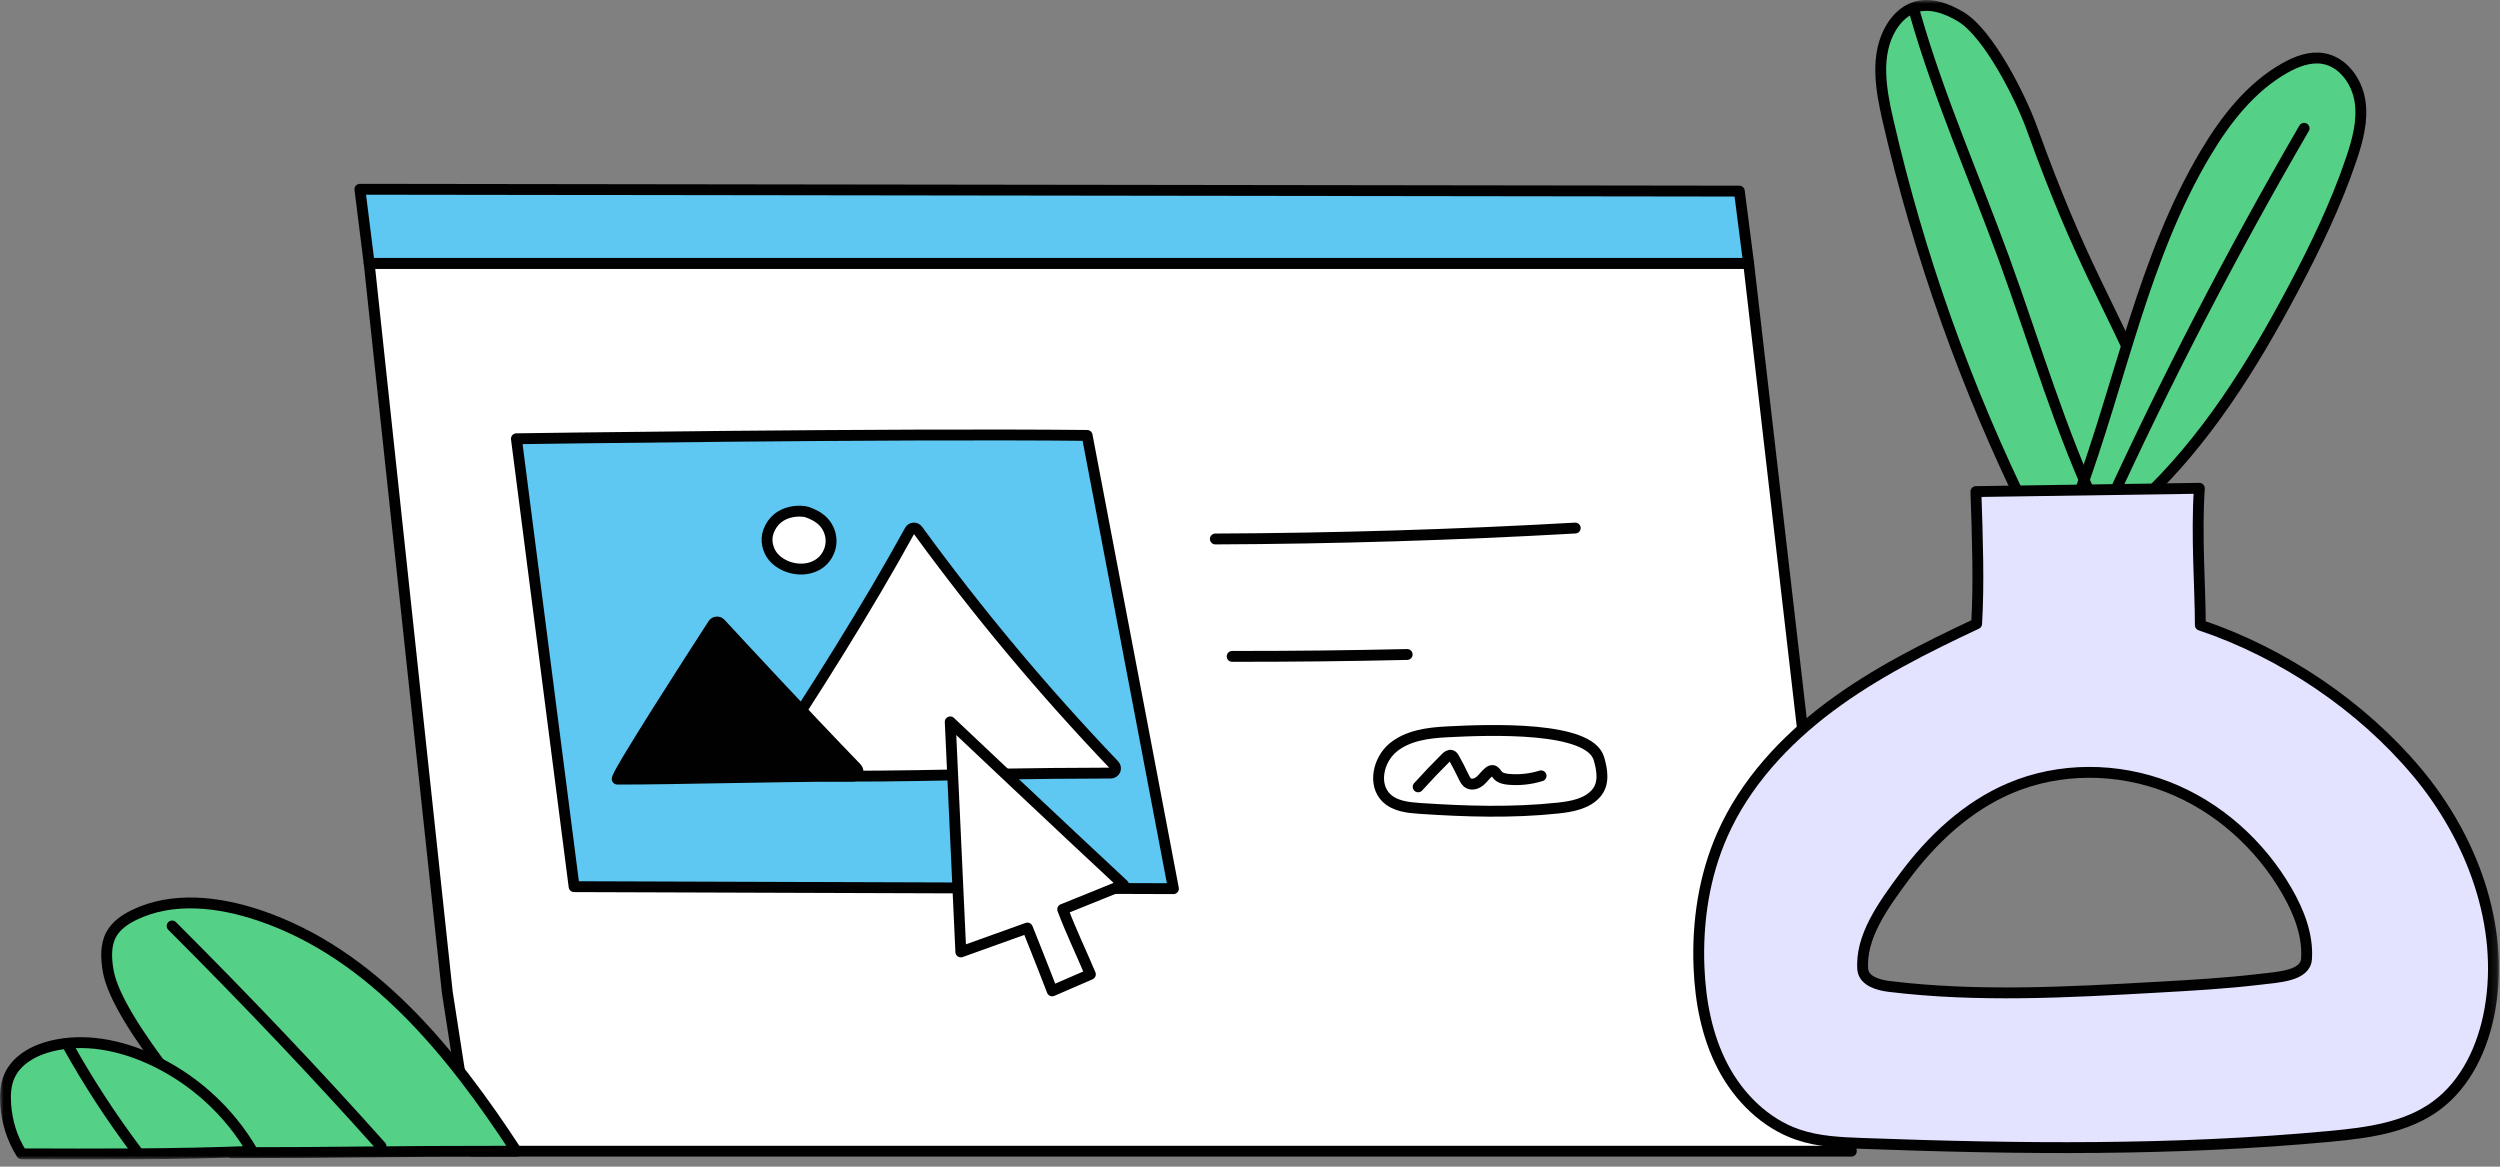 <svg width="345" height="161" viewBox="0 0 345 161" fill="none" xmlns="http://www.w3.org/2000/svg">
<rect x="0" y="0" width="345" height="161" fill="#808080" stroke="none"/>
<g clip-path="url(#clip0_57_11195)">
<mask id="mask0_57_11195" style="mask-type:luminance" maskUnits="userSpaceOnUse" x="0" y="0" width="345" height="161">
<path d="M344.847 0H0V160.004H344.847V0Z" fill="white"/>
</mask>
<g mask="url(#mask0_57_11195)">
<path d="M255.484 158.866H65.129L61.724 136.912L50.946 36.346H241.31L255.484 158.866Z" fill="white" stroke="#010101" stroke-width="1.5" stroke-linecap="round" stroke-linejoin="round"/>
<path d="M240.029 26.374L241.31 36.346H50.946L49.665 26.119L240.029 26.374Z" fill="#5EC7F2" stroke="#010101" stroke-width="1.5" stroke-linecap="round" stroke-linejoin="round"/>
<path d="M161.935 122.636C161.935 122.636 153.694 79.281 150.022 60.087C122.555 59.804 71.264 60.549 71.264 60.549L79.226 122.359L161.935 122.636Z" fill="#5EC7F2" stroke="#010101" stroke-width="1.5" stroke-linecap="round" stroke-linejoin="round"/>
<path d="M167.718 74.379C184.282 74.311 200.844 73.808 217.382 72.871L167.718 74.379Z" fill="white"/>
<path d="M167.718 74.379C184.282 74.311 200.844 73.808 217.382 72.871" stroke="#010101" stroke-width="1.5" stroke-linecap="round" stroke-linejoin="round"/>
<path d="M170.037 90.58C178.088 90.589 186.14 90.502 194.189 90.319L170.037 90.58Z" fill="white"/>
<path d="M170.037 90.58C178.088 90.589 186.14 90.502 194.189 90.319" stroke="#010101" stroke-width="1.5" stroke-linecap="round" stroke-linejoin="round"/>
<path d="M199.687 100.994C197.055 101.131 194.262 101.492 192.232 103.174C190.202 104.856 189.435 108.289 191.333 110.118C192.522 111.264 194.313 111.452 195.961 111.563C202.296 111.989 208.671 112.184 214.985 111.514C216.93 111.308 219.049 110.922 220.308 109.425C221.4 108.126 221.131 106.299 220.645 104.673C219.309 100.21 205.773 100.678 199.688 100.994H199.687Z" fill="white" stroke="#010101" stroke-width="1.5" stroke-linecap="round" stroke-linejoin="round"/>
<path d="M71.264 158.866C62.3 145.145 51.356 131.585 35.828 126.338C30.205 124.438 23.809 123.672 18.478 126.282C17.238 126.889 16.041 127.712 15.37 128.918C14.537 130.415 14.643 132.248 14.922 133.939C16.117 141.196 30.05 156.553 31.975 159.071C48.191 159.071 51.236 158.866 71.264 158.866Z" fill="#55D087" stroke="#010101" stroke-width="1.5" stroke-linecap="round" stroke-linejoin="round"/>
<path d="M34.831 158.886C31.587 153.299 26.563 148.764 20.675 146.106C16.429 144.19 11.594 143.244 7.071 144.358C4.689 144.945 2.291 146.255 1.3 148.499C0.754 149.736 0.69 151.134 0.791 152.482C0.96 154.739 1.598 157.019 2.987 159.232C13.584 159.27 24.18 159.308 34.831 158.886Z" fill="#55D087" stroke="#010101" stroke-width="1.5" stroke-linecap="round" stroke-linejoin="round"/>
<path d="M23.753 127.783C34.368 138.398 43.653 148.186 52.589 158.194L23.753 127.783Z" fill="white"/>
<path d="M23.753 127.783C34.368 138.398 43.653 148.186 52.589 158.194" stroke="#010101" stroke-width="1.5" stroke-linecap="round" stroke-linejoin="round"/>
<path d="M9.236 144.041C12.087 149.173 15.292 154.108 18.82 158.8L9.236 144.041Z" fill="white"/>
<path d="M9.236 144.041C12.087 149.173 15.292 154.108 18.82 158.8" stroke="#010101" stroke-width="1.5" stroke-linecap="round" stroke-linejoin="round"/>
<path d="M195.704 108.584C196.937 107.215 198.208 105.881 199.517 104.584C199.729 104.374 200.013 104.147 200.294 104.247C200.474 104.311 200.582 104.489 200.675 104.655C201.131 105.47 201.56 106.301 201.96 107.146C202.131 107.507 202.318 107.895 202.668 108.089C203.165 108.366 203.805 108.139 204.241 107.774C204.677 107.409 204.998 106.92 205.436 106.557C205.599 106.422 205.8 106.3 206.009 106.333C206.316 106.382 206.467 106.72 206.67 106.955C207.04 107.384 207.651 107.501 208.215 107.55C209.712 107.68 211.235 107.514 212.669 107.065" fill="white"/>
<path d="M195.704 108.584C196.937 107.215 198.208 105.881 199.517 104.584C199.729 104.374 200.013 104.147 200.294 104.247C200.474 104.311 200.582 104.489 200.675 104.655C201.131 105.47 201.56 106.301 201.96 107.146C202.131 107.507 202.318 107.895 202.668 108.089C203.165 108.366 203.805 108.139 204.241 107.774C204.677 107.409 204.998 106.92 205.436 106.557C205.599 106.422 205.8 106.3 206.009 106.333C206.316 106.382 206.467 106.72 206.67 106.955C207.04 107.384 207.651 107.501 208.215 107.55C209.712 107.68 211.235 107.514 212.669 107.065" stroke="#010101" stroke-width="1.5" stroke-linecap="round" stroke-linejoin="round"/>
<path d="M279.825 70.799C271.316 53.526 264.821 35.262 260.513 16.494C259.543 12.267 258.752 7.548 260.971 3.821C261.717 2.569 262.821 1.479 264.202 1.013C266.335 0.292 268.68 1.161 270.608 2.324C274.462 4.65 278.871 13.471 280.398 17.707C287.361 37.02 291.188 41.868 296.106 53.736C293.964 61.399 294.47 60.394 292.329 68.056C292.093 68.899 291.835 69.782 291.214 70.399C290.392 71.215 289.143 71.373 287.99 71.487C284.649 71.818 280.711 72.598 279.825 70.798V70.799Z" fill="#55D087" stroke="#010101" stroke-width="1.5" stroke-linecap="round" stroke-linejoin="round"/>
<path d="M295.574 69.081C304.351 60.878 310.813 50.516 316.44 39.902C319.511 34.109 322.374 28.182 324.473 21.97C325.351 19.373 326.101 16.625 325.673 13.918C325.245 11.211 323.34 8.56 320.641 8.084C318.809 7.761 316.948 8.462 315.328 9.375C310.625 12.025 307.177 16.449 304.408 21.083C295.807 35.473 292.743 52.407 286.763 68.584C288.203 69.407 289.672 70.242 291.291 70.6C292.91 70.958 294.192 70.372 295.574 69.081Z" fill="#55D087" stroke="#010101" stroke-width="1.5" stroke-linecap="round" stroke-linejoin="round"/>
<path d="M290.69 70.37C298.921 52.387 308.027 34.805 317.964 17.706" stroke="#010101" stroke-width="1.5" stroke-linecap="round" stroke-linejoin="round"/>
<path d="M264.251 1.807C267.535 13.333 272.407 24.334 276.516 35.592C280.83 47.41 284.323 59.565 289.725 70.927" stroke="#010101" stroke-width="1.5" stroke-linecap="round" stroke-linejoin="round"/>
<path d="M333.521 106.528C325.929 97.468 315.075 90.104 303.646 86.27C303.646 81.241 303.073 74.02 303.509 67.385C293.231 67.536 282.953 67.688 272.675 67.839C272.892 74.212 273.108 80.584 272.774 86.08C265.738 89.384 258.736 92.881 252.509 97.533C246.282 102.185 240.818 108.084 237.679 115.194C235.164 120.89 234.215 127.209 234.459 133.43C234.646 138.192 235.544 142.999 237.758 147.219C239.971 151.439 243.6 155.037 248.109 156.578C250.958 157.552 254.016 157.682 257.025 157.793C278.562 158.584 300.169 158.823 321.627 156.81C326.714 156.333 332.044 155.633 336.167 152.617C340.358 149.55 342.683 144.467 343.596 139.354C345.674 127.718 341.114 115.587 333.522 106.527L333.521 106.528ZM318.301 132.321C318.148 134.7 314.405 134.842 311.718 135.16C307.058 135.712 302.369 135.975 297.684 136.239C285.366 136.932 272.97 137.622 260.722 136.131C259.196 135.945 257.324 135.405 257.073 133.888C256.657 129.34 259.903 124.896 262.754 121.043C266.582 115.868 271.448 111.297 277.37 108.774C284.211 105.86 292.194 105.906 299.125 108.599C306.056 111.292 311.902 116.543 315.611 122.988C317.25 125.836 318.512 129.043 318.301 132.322V132.321Z" fill="#E3E3FF" stroke="#010101" stroke-width="1.5" stroke-linecap="round" stroke-linejoin="round"/>
<path d="M105.546 105.754C112.156 95.844 119.84 83.64 125.554 73.208C125.785 72.786 126.366 72.755 126.649 73.144C134.953 84.542 144.017 95.387 153.762 105.58C154.161 105.998 153.861 106.684 153.283 106.685C130.421 106.721 120.135 107.552 106.071 106.77C105.563 106.742 105.263 106.177 105.546 105.754Z" fill="white" stroke="#010101" stroke-width="1.5" stroke-linecap="round" stroke-linejoin="round"/>
<path d="M118.215 105.996C111.069 98.619 101.802 88.608 99.436 86.046C99.144 85.73 98.641 85.777 98.407 86.138C95.961 89.917 84.599 107.521 85.197 107.521C93.777 107.521 105.639 107.139 117.74 107.107C118.321 107.105 118.619 106.414 118.215 105.996Z" fill="#010101" stroke="#010101" stroke-width="1.5" stroke-linecap="round" stroke-linejoin="round"/>
<path d="M106.044 73.36C105.623 74.519 105.918 75.892 106.703 76.842C107.133 77.362 107.702 77.756 108.314 78.04C109.945 78.797 112.035 78.716 113.386 77.529C114.16 76.849 114.64 75.846 114.685 74.817C114.73 73.788 114.339 72.747 113.627 72.002C113.018 71.364 112.206 70.955 111.373 70.665C110.709 70.433 107.203 70.17 106.044 73.36Z" fill="white" stroke="#010101" stroke-width="1.5" stroke-linecap="round" stroke-linejoin="round"/>
<path d="M155.05 122.095L146.652 125.491C147.813 128.572 149.224 131.481 150.472 134.457C148.715 135.218 146.959 135.98 145.202 136.741C143.913 133.371 141.784 128.069 141.784 128.069L132.595 131.365L131.13 99.618C131.13 99.618 146.836 114.467 155.05 122.095Z" fill="white" stroke="#010101" stroke-width="1.5" stroke-linecap="round" stroke-linejoin="round"/>
</g>
</g>
<defs>
<clipPath id="clip0_57_11195">
<rect width="345" height="161" fill="white"/>
</clipPath>
</defs>
</svg>
